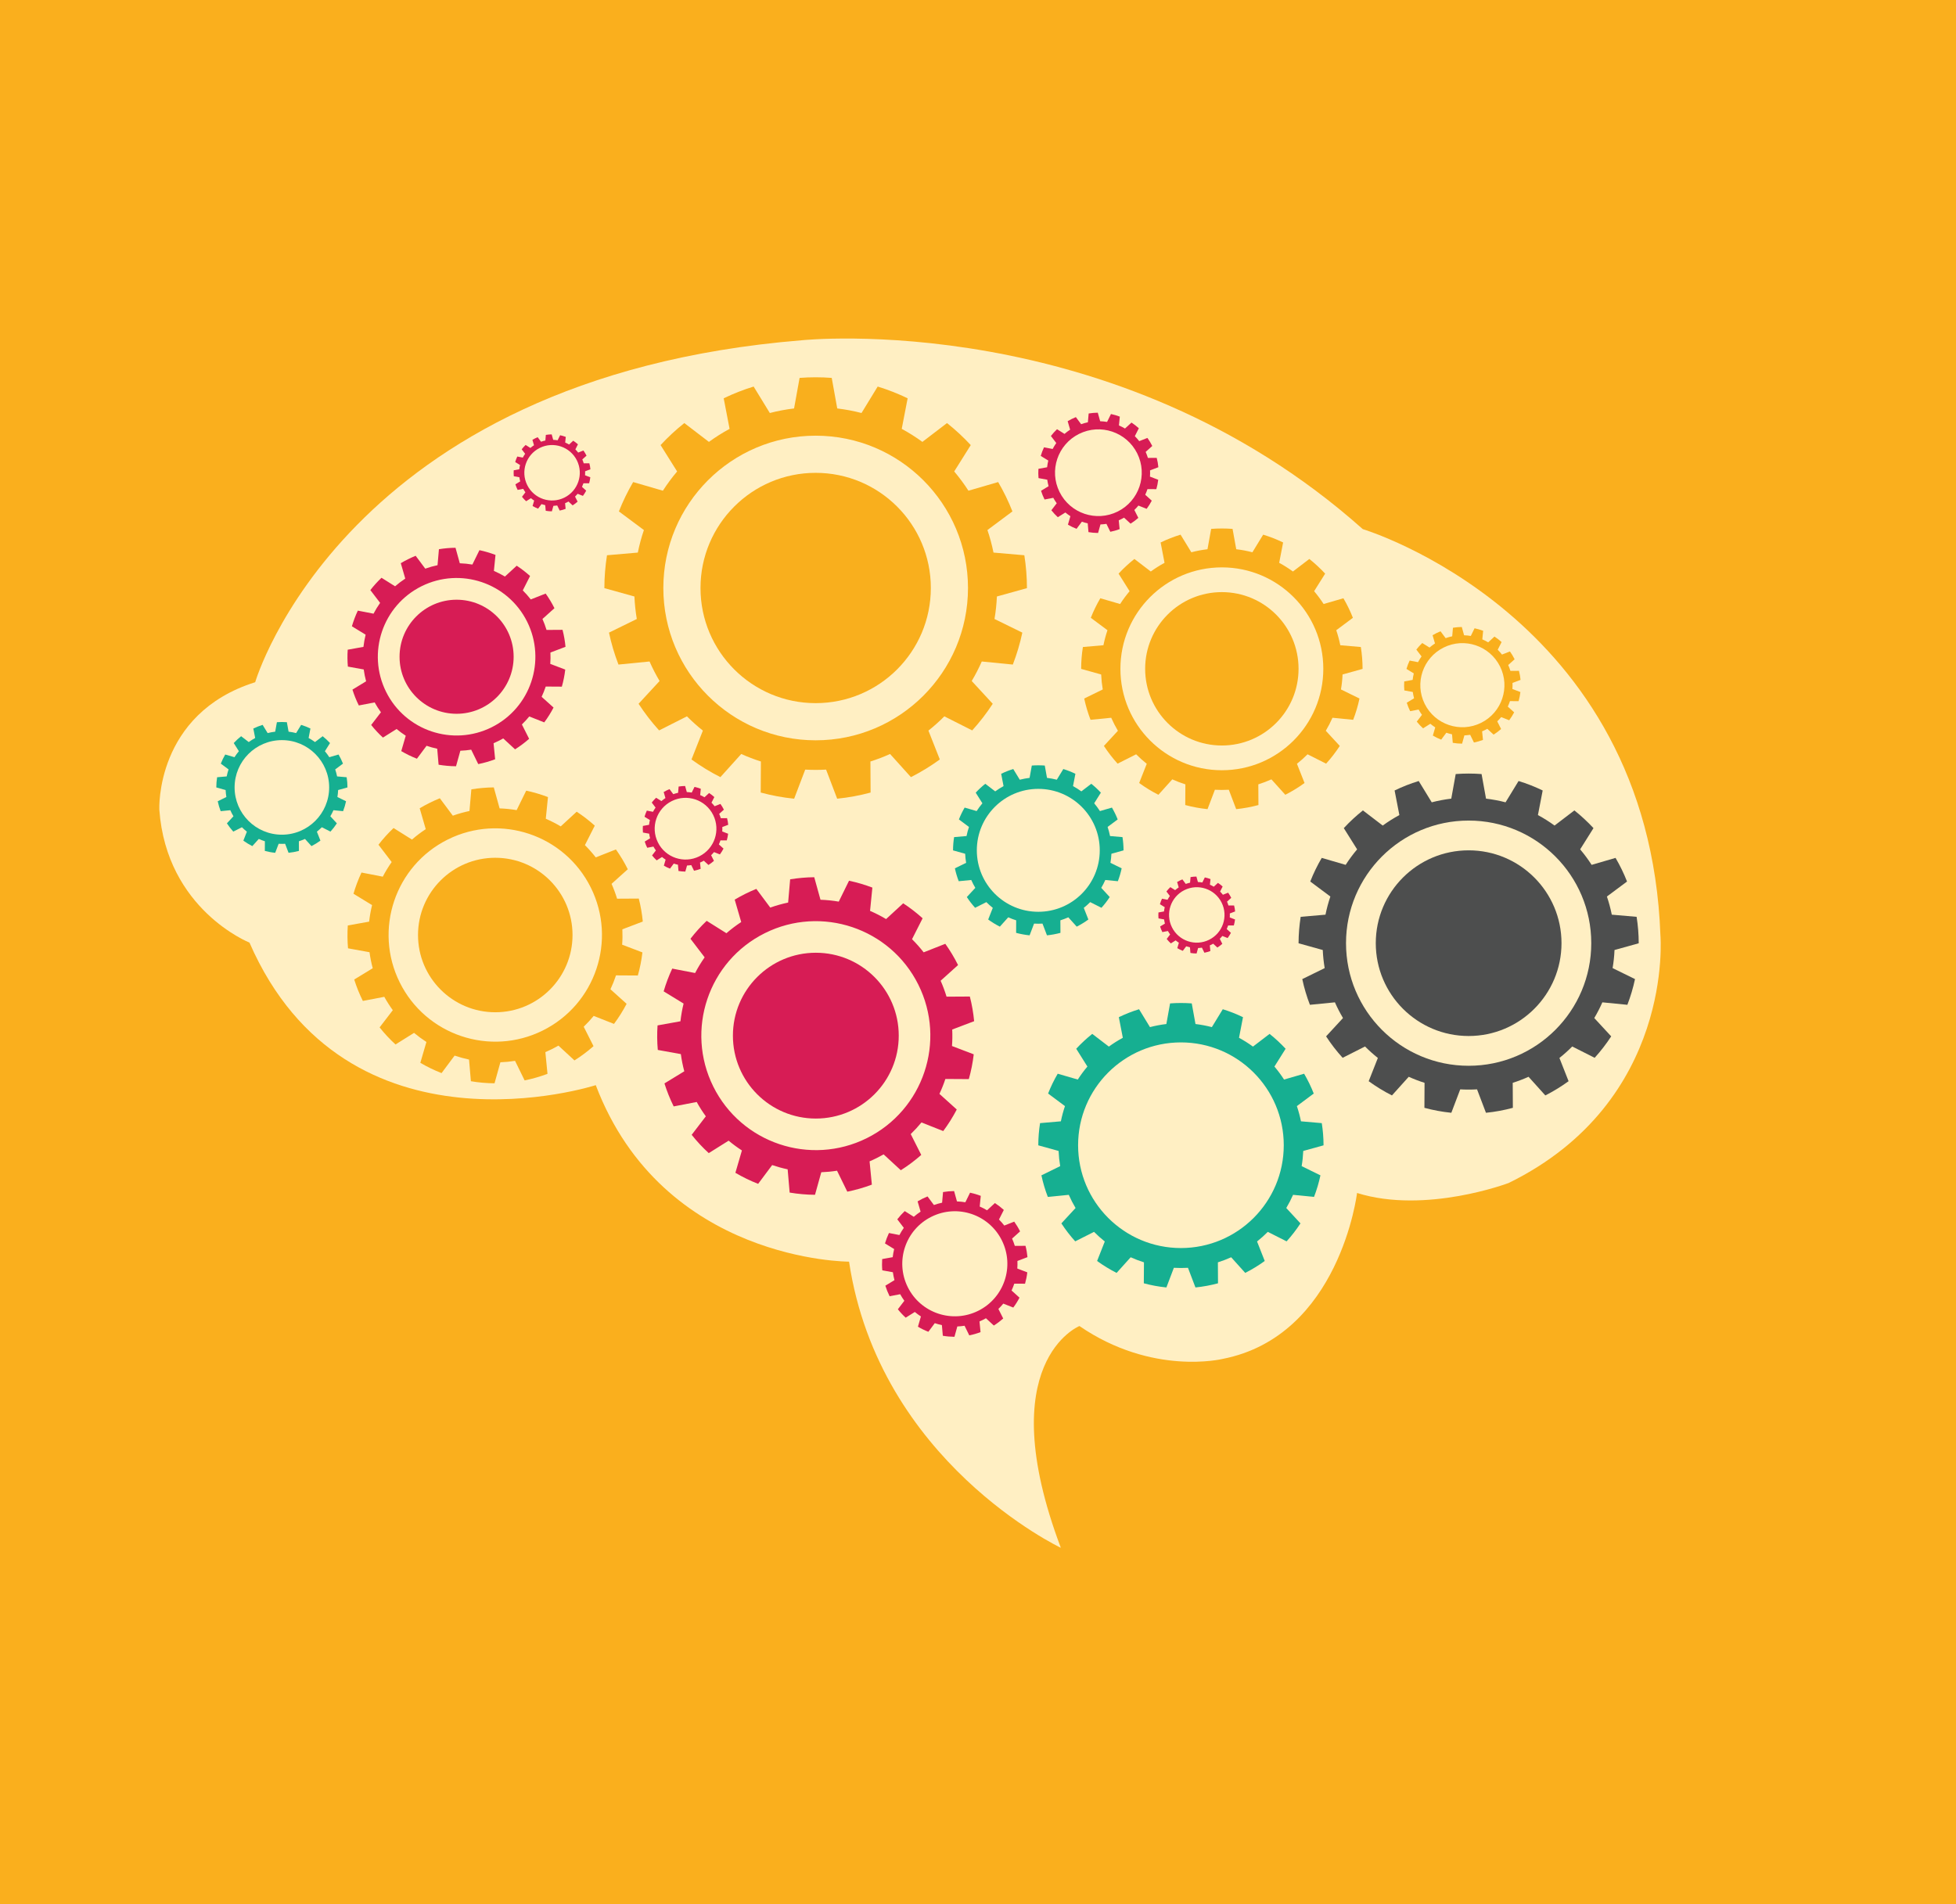 <?xml version="1.0" encoding="utf-8"?>
<!-- Generator: Adobe Illustrator 16.0.0, SVG Export Plug-In . SVG Version: 6.00 Build 0)  -->
<!DOCTYPE svg PUBLIC "-//W3C//DTD SVG 1.1//EN" "http://www.w3.org/Graphics/SVG/1.1/DTD/svg11.dtd">
<svg version="1.1" id="Layer_1" xmlns="http://www.w3.org/2000/svg" xmlns:xlink="http://www.w3.org/1999/xlink" x="0px" y="0px"
	 viewBox="0 0 1200 1168.423" enable-background="new 0 0 1200 1168.423" xml:space="preserve">
<g>
	<rect fill="#FAAF1D" width="1200" height="1168.423"/>
	<path fill="#FFEFC3" d="M365.5,665.86c0,0-152.748,49.484-212.45-87.465c0,0-50.915-20.196-55.308-81.651
		c0,0-2.632-58.817,58.816-78.129c0,0,54.435-186.995,335.357-209.826c0,0,191.392-20.186,344.145,115.887
		c0,0,175.58,52.677,182.604,249.324c0,0,8.782,101.841-93.059,151.882c0,0-50.919,19.309-93.058,6.145
		c0,0-10.531,87.795-82.522,101.833c0,0-43.018,10.54-87.792-20.192c0,0-54.424,21.953-11.414,136.082
		c0,0-111.49-52.68-129.929-175.583C520.892,774.166,406.764,774.399,365.5,665.86z"/>
	<path fill="#16AF91" d="M799.547,706.239l12.445-3.449c-0.013-4.64-0.383-9.184-1.084-13.63l-12.767-1.104
		c-0.649-3.186-1.487-6.303-2.51-9.336l10.349-7.711c-1.662-4.229-3.644-8.294-5.906-12.162l-12.311,3.574
		c-1.791-2.786-3.768-5.451-5.9-7.971l6.862-10.922c-3.05-3.278-6.334-6.335-9.837-9.122l-10.193,7.796
		c-2.728-1.984-5.577-3.789-8.562-5.398l2.444-12.65c-3.971-1.93-8.117-3.556-12.403-4.875l-6.698,10.969
		c-3.268-0.854-6.621-1.487-10.046-1.893l-2.288-12.656c-2.196-0.17-4.416-0.251-6.651-0.251c-2.236,0-4.462,0.081-6.651,0.251
		l-2.286,12.656c-3.427,0.405-6.784,1.039-10.056,1.893l-6.697-10.969c-4.284,1.319-8.424,2.945-12.403,4.875l2.45,12.65
		c-2.984,1.609-5.838,3.414-8.562,5.398l-10.196-7.796c-3.5,2.787-6.787,5.844-9.828,9.122l6.859,10.922
		c-2.14,2.52-4.115,5.185-5.899,7.971l-12.317-3.574c-2.266,3.868-4.245,7.934-5.903,12.162l10.355,7.711
		c-1.036,3.033-1.87,6.15-2.517,9.336l-12.766,1.104c-0.706,4.446-1.075,8.99-1.085,13.63l12.442,3.449
		c0.142,3.166,0.479,6.276,0.99,9.317l-11.517,5.652c0.963,4.55,2.282,8.97,3.925,13.228l12.864-1.264
		c1.224,2.787,2.615,5.484,4.161,8.08l-8.709,9.435c2.55,3.902,5.399,7.593,8.502,11.025l11.543-5.824
		c2.077,2.095,4.279,4.069,6.595,5.903l-4.715,11.964c3.775,2.744,7.772,5.191,11.964,7.315l8.631-9.59
		c2.642,1.189,5.362,2.229,8.152,3.113l-0.089,12.864c4.494,1.204,9.112,2.067,13.854,2.546l4.576-12.054
		c1.441,0.079,2.873,0.118,4.331,0.118c1.454,0,2.892-0.039,4.323-0.118l4.591,12.054c4.732-0.479,9.355-1.342,13.841-2.546
		l-0.079-12.864c2.786-0.884,5.511-1.924,8.148-3.113l8.627,9.59c4.195-2.124,8.192-4.571,11.968-7.315l-4.715-11.964
		c2.314-1.834,4.521-3.809,6.598-5.903l11.53,5.824c3.112-3.433,5.962-7.123,8.509-11.025l-8.706-9.435
		c1.543-2.596,2.928-5.293,4.164-8.08l12.858,1.264c1.649-4.258,2.962-8.678,3.932-13.228l-11.522-5.652
		C799.078,712.516,799.404,709.405,799.547,706.239z M724.491,765.815c-34.839,0-63.081-28.246-63.081-63.088
		c0-34.848,28.242-63.095,63.081-63.095c34.842,0,63.091,28.247,63.091,63.095C787.582,737.569,759.333,765.815,724.491,765.815z"/>
	<path fill="#16AF91" d="M681.85,523.876l7.443-2.068c-0.017-2.77-0.23-5.491-0.646-8.146l-7.638-0.656
		c-0.383-1.909-0.888-3.773-1.497-5.58l6.188-4.613c-0.997-2.53-2.185-4.956-3.529-7.269l-7.361,2.144
		c-1.072-1.672-2.256-3.266-3.525-4.776l4.094-6.525c-1.815-1.956-3.78-3.782-5.878-5.448l-6.091,4.66
		c-1.626-1.19-3.327-2.269-5.112-3.229l1.462-7.563c-2.382-1.15-4.852-2.13-7.414-2.915l-4.004,6.549
		c-1.951-0.5-3.964-0.879-6.012-1.13l-1.362-7.56c-1.31-0.099-2.638-0.145-3.977-0.145s-2.665,0.046-3.978,0.145l-1.368,7.56
		c-2.044,0.251-4.05,0.63-6.013,1.13l-4-6.549c-2.563,0.785-5.033,1.765-7.413,2.915l1.457,7.563
		c-1.771,0.96-3.481,2.038-5.108,3.229l-6.094-4.66c-2.098,1.666-4.057,3.492-5.877,5.448l4.103,6.525
		c-1.28,1.511-2.456,3.104-3.532,4.776l-7.361-2.144c-1.346,2.313-2.532,4.738-3.519,7.269l6.177,4.613
		c-0.613,1.807-1.117,3.671-1.494,5.58l-7.631,0.656c-0.428,2.654-0.649,5.376-0.652,8.146l7.439,2.068
		c0.086,1.889,0.284,3.746,0.59,5.566l-6.885,3.374c0.573,2.72,1.365,5.368,2.348,7.907l7.684-0.751
		c0.736,1.661,1.57,3.274,2.496,4.831l-5.21,5.637c1.523,2.334,3.222,4.534,5.085,6.592l6.894-3.479
		c1.243,1.247,2.559,2.427,3.947,3.521l-2.82,7.15c2.257,1.639,4.644,3.106,7.15,4.38l5.157-5.731
		c1.576,0.709,3.209,1.325,4.865,1.853l-0.04,7.694c2.684,0.715,5.444,1.23,8.274,1.517l2.743-7.202
		c0.849,0.05,1.712,0.073,2.586,0.073c0.864,0,1.725-0.023,2.579-0.073l2.747,7.202c2.833-0.286,5.597-0.802,8.273-1.517
		l-0.046-7.694c1.67-0.527,3.295-1.144,4.871-1.853l5.162,5.731c2.495-1.273,4.896-2.741,7.146-4.38l-2.819-7.15
		c1.385-1.095,2.701-2.274,3.941-3.521l6.902,3.479c1.855-2.058,3.561-4.258,5.074-6.592l-5.197-5.637
		c0.92-1.557,1.755-3.17,2.487-4.831l7.692,0.751c0.98-2.539,1.766-5.188,2.343-7.907l-6.886-3.374
		C681.57,527.622,681.764,525.765,681.85,523.876z M636.989,559.482c-20.822,0-37.707-16.885-37.707-37.714
		c0-20.826,16.885-37.704,37.707-37.704c20.826,0,37.704,16.878,37.704,37.704C674.693,542.598,657.815,559.482,636.989,559.482z"/>
	<path fill="#16AF91" d="M207.444,484.779l5.726-1.596c-0.003-2.124-0.168-4.222-0.492-6.26l-5.869-0.507
		c-0.3-1.472-0.689-2.903-1.161-4.298l4.765-3.546c-0.765-1.944-1.678-3.812-2.717-5.593l-5.666,1.646
		c-0.82-1.279-1.728-2.502-2.707-3.666l3.149-5.02c-1.396-1.508-2.911-2.909-4.524-4.195l-4.684,3.588
		c-1.253-0.92-2.565-1.748-3.934-2.486l1.118-5.821c-1.82-0.884-3.73-1.632-5.698-2.239l-3.085,5.039
		c-1.5-0.382-3.047-0.679-4.62-0.866l-1.055-5.818c-1.01-0.075-2.025-0.115-3.051-0.115c-1.032,0-2.055,0.04-3.063,0.115
		l-1.049,5.818c-1.579,0.188-3.12,0.484-4.624,0.866l-3.08-5.039c-1.976,0.607-3.878,1.355-5.709,2.239l1.132,5.821
		c-1.365,0.738-2.682,1.566-3.938,2.486l-4.683-3.588c-1.612,1.286-3.13,2.688-4.524,4.195l3.149,5.02
		c-0.985,1.164-1.89,2.387-2.704,3.666l-5.672-1.646c-1.039,1.781-1.949,3.648-2.708,5.593l4.755,3.546
		c-0.468,1.395-0.859,2.826-1.15,4.298l-5.873,0.507c-0.32,2.038-0.498,4.136-0.498,6.26l5.725,1.596
		c0.066,1.451,0.212,2.883,0.452,4.28l-5.3,2.604c0.441,2.087,1.056,4.125,1.805,6.083l5.915-0.59
		c0.565,1.289,1.208,2.526,1.92,3.72l-4.01,4.338c1.177,1.793,2.486,3.488,3.911,5.071l5.307-2.678
		c0.959,0.97,1.972,1.88,3.037,2.714l-2.17,5.505c1.731,1.256,3.571,2.384,5.504,3.359l3.971-4.405
		c1.207,0.547,2.46,1.021,3.74,1.431l-0.037,5.92c2.064,0.544,4.188,0.95,6.371,1.161l2.108-5.534
		c0.652,0.026,1.325,0.053,1.991,0.053c0.669,0,1.326-0.026,1.982-0.053l2.109,5.534c2.178-0.211,4.311-0.617,6.369-1.161
		l-0.033-5.92c1.279-0.409,2.529-0.884,3.74-1.431l3.977,4.405c1.924-0.976,3.767-2.104,5.497-3.359l-2.169-5.505
		c1.064-0.834,2.077-1.744,3.037-2.714l5.296,2.678c1.441-1.583,2.743-3.278,3.915-5.071l-3.997-4.338
		c0.709-1.193,1.342-2.431,1.912-3.72l5.913,0.59c0.763-1.958,1.362-3.996,1.811-6.083l-5.303-2.604
		C207.237,487.662,207.383,486.23,207.444,484.779z M172.939,512.178c-16.031,0-29.011-12.993-29.011-29.018
		c0-16.021,12.979-29.011,29.011-29.011c16.021,0,28.998,12.989,28.998,29.011C201.938,499.185,188.96,512.178,172.939,512.178z"/>
	<path fill="#4D4E4E" d="M990.498,582.94l14.851-4.133c-0.011-5.523-0.458-10.941-1.293-16.234l-15.226-1.316
		c-0.766-3.807-1.768-7.526-2.998-11.137l12.348-9.205c-1.976-5.039-4.34-9.884-7.045-14.5l-14.679,4.271
		c-2.131-3.328-4.484-6.5-7.038-9.507l8.18-13.031c-3.635-3.91-7.545-7.545-11.725-10.872l-12.158,9.292
		c-3.233-2.36-6.646-4.521-10.201-6.433l2.915-15.091c-4.741-2.3-9.679-4.242-14.794-5.809l-7.98,13.077
		c-3.901-1.022-7.902-1.769-11.987-2.256l-2.728-15.091c-2.622-0.199-5.264-0.298-7.932-0.298c-2.664,0-5.316,0.099-7.938,0.298
		l-2.721,15.091c-4.09,0.487-8.087,1.233-11.984,2.256l-7.987-13.077c-5.112,1.566-10.052,3.509-14.795,5.809l2.923,15.091
		c-3.559,1.912-6.966,4.072-10.207,6.433l-12.16-9.292c-4.178,3.327-8.099,6.962-11.727,10.872l8.179,13.031
		c-2.539,3.007-4.904,6.179-7.034,9.507l-14.679-4.271c-2.704,4.616-5.069,9.461-7.042,14.5l12.338,9.205
		c-1.227,3.61-2.229,7.33-2.994,11.137l-15.223,1.316c-0.834,5.293-1.276,10.711-1.299,16.234l14.856,4.133
		c0.155,3.762,0.557,7.473,1.174,11.104l-13.745,6.743c1.147,5.423,2.727,10.698,4.683,15.774l15.338-1.514
		c1.468,3.327,3.123,6.543,4.96,9.637l-10.368,11.245c3.028,4.653,6.427,9.06,10.15,13.155l13.739-6.948
		c2.483,2.503,5.111,4.851,7.869,7.048l-5.627,14.256c4.502,3.269,9.267,6.193,14.273,8.729l10.293-11.437
		c3.146,1.412,6.388,2.655,9.705,3.708l-0.086,15.337c5.344,1.444,10.863,2.474,16.516,3.041l5.462-14.372
		c1.701,0.099,3.43,0.146,5.157,0.146c1.732,0,3.447-0.047,5.154-0.146l5.471,14.372c5.65-0.567,11.161-1.597,16.506-3.041
		l-0.088-15.337c3.324-1.053,6.559-2.296,9.709-3.708l10.295,11.437c4.993-2.535,9.775-5.46,14.27-8.729l-5.622-14.256
		c2.757-2.197,5.389-4.545,7.858-7.048l13.756,6.948c3.72-4.096,7.11-8.502,10.15-13.155l-10.388-11.245
		c1.847-3.094,3.499-6.31,4.966-9.637l15.342,1.514c1.956-5.076,3.525-10.352,4.689-15.774l-13.749-6.743
		C989.947,590.413,990.34,586.702,990.498,582.94z M901.008,653.973c-41.55,0-75.23-33.681-75.23-75.233
		c0-41.547,33.681-75.23,75.23-75.23s75.227,33.684,75.227,75.23C976.234,620.292,942.558,653.973,901.008,653.973z"/>
	<path fill="#D71C55" d="M702.86,277.292l4.053-3.637c-0.874-1.749-1.869-3.394-2.968-4.938l-5.035,1.979
		c-0.835-1.089-1.745-2.104-2.695-3.054l2.457-4.858c-1.425-1.286-2.929-2.45-4.511-3.485l-3.981,3.66
		c-1.2-0.715-2.44-1.352-3.723-1.896l0.544-5.412c-1.771-0.672-3.588-1.203-5.431-1.603l-2.382,4.858
		c-1.402-0.237-2.819-0.38-4.244-0.432l-1.462-5.238c-1.855,0.02-3.729,0.182-5.593,0.485l-0.478,5.398
		c-1.389,0.297-2.773,0.687-4.146,1.178l-3.23-4.351c-0.864,0.35-1.723,0.739-2.566,1.158c-0.848,0.419-1.666,0.864-2.463,1.339
		l1.513,5.21c-1.223,0.795-2.364,1.666-3.439,2.599l-4.594-2.879c-1.365,1.3-2.628,2.691-3.763,4.163l3.298,4.319
		c-0.825,1.171-1.561,2.388-2.226,3.651l-5.3-1.026c-0.802,1.705-1.478,3.477-2.005,5.283l4.636,2.839
		c-0.333,1.355-0.58,2.729-0.729,4.119l-5.322,0.957c-0.126,1.89-0.108,3.792,0.052,5.699l5.356,0.977
		c0.188,1.331,0.448,2.674,0.808,3.989l-4.619,2.819c0.573,1.809,1.279,3.592,2.156,5.343l5.346-1.032
		c0.649,1.174,1.349,2.286,2.124,3.338l-3.288,4.3c1.209,1.536,2.545,2.955,3.96,4.258l4.624-2.896
		c0.986,0.821,2.018,1.583,3.09,2.275l-1.517,5.194c1.691,0.993,3.459,1.85,5.279,2.565l3.265-4.366
		c1.182,0.402,2.385,0.732,3.598,0.989l0.466,5.402c1.942,0.33,3.914,0.504,5.887,0.518l1.465-5.24
		c1.216-0.043,2.44-0.166,3.663-0.356l2.385,4.87c1.916-0.385,3.825-0.923,5.705-1.635l-0.53-5.412
		c0.557-0.234,1.107-0.492,1.654-0.768c0.548-0.268,1.089-0.555,1.606-0.854l3.998,3.687c1.697-1.065,3.283-2.262,4.752-3.555
		l-2.444-4.848c0.884-0.857,1.718-1.761,2.486-2.701l5.065,1.999c1.182-1.594,2.236-3.269,3.136-5.01l-4.019-3.624
		c0.529-1.132,0.988-2.293,1.381-3.473l5.445,0.035c0.533-1.89,0.917-3.814,1.146-5.764l-5.062-1.934
		c0.096-1.27,0.118-2.545,0.057-3.828l5.095-1.939c-0.172-1.919-0.508-3.836-1.003-5.731l-5.411,0.026
		C703.859,279.75,703.404,278.52,702.86,277.292z M685.701,313.889c-13.154,6.536-29.13,1.177-35.669-11.985
		c-6.543-13.154-1.178-29.126,11.981-35.665c13.147-6.54,29.123-1.178,35.669,11.978
		C704.223,291.374,698.854,307.346,685.701,313.889z"/>
	<path fill="#D71C55" d="M441.223,499.412l2.879-2.586c-0.62-1.246-1.322-2.424-2.114-3.524l-3.575,1.414
		c-0.59-0.774-1.235-1.497-1.919-2.18l1.747-3.449c-1.002-0.91-2.087-1.744-3.208-2.483l-2.833,2.608
		c-0.854-0.508-1.734-0.959-2.645-1.353l0.379-3.849c-1.256-0.481-2.545-0.86-3.864-1.141l-1.695,3.456
		c-0.999-0.165-1.995-0.273-3.024-0.3l-1.032-3.73c-1.319,0.018-2.655,0.133-3.978,0.34l-0.336,3.846
		c-0.989,0.214-1.988,0.484-2.955,0.837l-2.302-3.099c-0.624,0.25-1.228,0.529-1.823,0.824c-0.604,0.296-1.188,0.616-1.759,0.955
		l1.078,3.708c-0.863,0.566-1.681,1.19-2.456,1.851l-3.262-2.045c-0.966,0.92-1.873,1.912-2.678,2.951l2.348,3.08
		c-0.58,0.827-1.111,1.702-1.586,2.596l-3.77-0.732c-0.573,1.217-1.048,2.473-1.428,3.762l3.301,2.029
		c-0.234,0.95-0.412,1.93-0.518,2.922l-3.789,0.683c-0.086,1.342-0.086,2.7,0.04,4.06l3.815,0.692
		c0.131,0.953,0.311,1.899,0.57,2.84l-3.288,2.008c0.402,1.282,0.91,2.557,1.53,3.8l3.809-0.729
		c0.465,0.824,0.963,1.621,1.511,2.367l-2.345,3.058c0.874,1.098,1.82,2.106,2.826,3.03l3.278-2.058
		c0.709,0.587,1.447,1.127,2.206,1.619l-1.075,3.696c1.204,0.713,2.457,1.32,3.759,1.824l2.32-3.107
		c0.83,0.288,1.693,0.521,2.564,0.709l0.33,3.839c1.379,0.238,2.783,0.363,4.188,0.374l1.05-3.73
		c0.86-0.033,1.734-0.125,2.602-0.254l1.695,3.466c1.365-0.276,2.714-0.656,4.056-1.171l-0.382-3.849
		c0.402-0.161,0.795-0.343,1.19-0.54c0.396-0.199,0.766-0.4,1.138-0.61l2.849,2.628c1.204-0.768,2.336-1.612,3.374-2.532
		l-1.74-3.456c0.633-0.601,1.223-1.248,1.774-1.92l3.6,1.425c0.842-1.135,1.597-2.325,2.236-3.568l-2.865-2.579
		c0.383-0.811,0.705-1.629,0.988-2.47l3.876,0.026c0.376-1.34,0.649-2.721,0.821-4.1l-3.607-1.379
		c0.068-0.903,0.082-1.813,0.035-2.727l3.629-1.379c-0.12-1.362-0.363-2.728-0.713-4.076l-3.846,0.017
		C441.929,501.156,441.611,500.282,441.223,499.412z M429.018,525.452c-9.367,4.65-20.733,0.842-25.394-8.525
		c-4.65-9.365-0.835-20.73,8.528-25.384c9.362-4.656,20.724-0.84,25.377,8.528C442.189,509.435,438.38,520.795,429.018,525.452z"/>
	<path fill="#F9AF1D" d="M925.29,408.062l3.925-3.531c-0.842-1.702-1.797-3.302-2.873-4.795l-4.884,1.916
		c-0.795-1.05-1.679-2.042-2.615-2.962l2.384-4.713c-1.361-1.239-2.839-2.374-4.379-3.377l-3.842,3.555
		c-1.174-0.692-2.379-1.309-3.617-1.84l0.523-5.25c-1.715-0.653-3.469-1.168-5.267-1.55l-2.306,4.713
		c-1.368-0.234-2.73-0.38-4.125-0.416l-1.404-5.085c-1.814,0.021-3.622,0.181-5.426,0.472l-0.455,5.236
		c-1.349,0.287-2.707,0.663-4.033,1.141l-3.137-4.221c-0.844,0.336-1.664,0.713-2.477,1.115c-0.821,0.408-1.615,0.847-2.396,1.305
		l1.47,5.054c-1.184,0.771-2.298,1.625-3.344,2.516l-4.455-2.78c-1.315,1.257-2.553,2.605-3.638,4.027l3.198,4.188
		c-0.805,1.132-1.519,2.315-2.166,3.539l-5.142-0.989c-0.781,1.646-1.428,3.37-1.942,5.125l4.495,2.751
		c-0.316,1.305-0.558,2.647-0.709,3.986l-5.158,0.933c-0.118,1.834-0.118,3.684,0.057,5.534l5.193,0.943
		c0.178,1.3,0.429,2.589,0.778,3.871l-4.479,2.731c0.548,1.757,1.244,3.489,2.089,5.185l5.18-1.004
		c0.637,1.135,1.316,2.213,2.062,3.236l-3.191,4.168c1.189,1.494,2.479,2.872,3.854,4.126l4.468-2.804
		c0.96,0.795,1.976,1.537,3.009,2.209l-1.469,5.037c1.637,0.966,3.349,1.797,5.123,2.489l3.152-4.237
		c1.146,0.385,2.314,0.709,3.499,0.966l0.445,5.228c1.88,0.326,3.802,0.494,5.715,0.508l1.421-5.082
		c1.181-0.047,2.365-0.162,3.549-0.347l2.313,4.723c1.859-0.38,3.713-0.896,5.536-1.59l-0.531-5.246
		c0.544-0.229,1.093-0.479,1.623-0.746c0.534-0.261,1.042-0.534,1.546-0.827l3.886,3.581c1.639-1.038,3.182-2.2,4.597-3.452
		l-2.371-4.703c0.867-0.824,1.672-1.699,2.414-2.615l4.917,1.946c1.145-1.554,2.171-3.177,3.048-4.864l-3.908-3.517
		c0.514-1.102,0.967-2.222,1.343-3.366l5.286,0.035c0.514-1.83,0.891-3.706,1.111-5.593l-4.914-1.873
		c0.096-1.228,0.125-2.474,0.06-3.716l4.94-1.877c-0.172-1.854-0.492-3.713-0.977-5.561l-5.236,0.033
		C926.256,410.437,925.814,409.242,925.29,408.062z M908.656,443.54c-12.76,6.345-28.256,1.141-34.604-11.618
		c-6.333-12.76-1.132-28.243,11.628-34.588c12.76-6.349,28.236-1.145,34.585,11.611C926.609,421.711,921.412,437.198,908.656,443.54
		z"/>
	<path fill="#D71C55" d="M752.773,553.263l2.586-2.331c-0.559-1.125-1.191-2.174-1.9-3.163l-3.213,1.267
		c-0.533-0.693-1.117-1.346-1.725-1.953l1.564-3.106c-0.904-0.821-1.874-1.56-2.876-2.229l-2.55,2.348
		c-0.765-0.461-1.56-0.867-2.384-1.221l0.356-3.455c-1.135-0.433-2.289-0.772-3.477-1.026l-1.523,3.104
		c-0.897-0.152-1.801-0.244-2.721-0.277l-0.924-3.345c-1.19,0.012-2.387,0.116-3.578,0.314l-0.307,3.445
		c-0.891,0.191-1.777,0.442-2.654,0.753l-2.061-2.788c-0.561,0.231-1.103,0.479-1.644,0.743c-0.541,0.271-1.071,0.554-1.576,0.86
		l0.966,3.33c-0.781,0.509-1.506,1.07-2.199,1.666L718,544.354c-0.869,0.828-1.678,1.726-2.404,2.662l2.108,2.764
		c-0.524,0.748-0.999,1.526-1.419,2.331l-3.403-0.659c-0.507,1.099-0.939,2.227-1.272,3.383l2.961,1.818
		c-0.207,0.866-0.365,1.744-0.461,2.631l-3.407,0.614c-0.082,1.206-0.069,2.424,0.034,3.647l3.43,0.619
		c0.115,0.854,0.283,1.708,0.51,2.557l-2.951,1.797c0.363,1.164,0.822,2.303,1.379,3.427l3.417-0.667
		c0.415,0.746,0.866,1.458,1.352,2.131l-2.097,2.75c0.777,0.983,1.629,1.894,2.535,2.725l2.952-1.85
		c0.637,0.523,1.289,1.009,1.979,1.447l-0.97,3.327c1.085,0.63,2.217,1.188,3.381,1.646l2.084-2.793
		c0.751,0.251,1.523,0.465,2.301,0.633l0.301,3.447c1.24,0.214,2.496,0.322,3.763,0.336l0.934-3.354
		c0.785-0.032,1.563-0.104,2.338-0.23l1.527,3.116c1.229-0.24,2.45-0.586,3.654-1.045l-0.347-3.46
		c0.366-0.146,0.716-0.31,1.065-0.487c0.35-0.176,0.692-0.357,1.025-0.548l2.556,2.358c1.085-0.684,2.098-1.451,3.033-2.276
		l-1.56-3.1c0.571-0.547,1.099-1.125,1.59-1.726l3.242,1.274c0.755-1.017,1.428-2.089,2.009-3.203l-2.572-2.321
		c0.336-0.723,0.63-1.461,0.883-2.209l3.479,0.013c0.343-1.201,0.587-2.437,0.739-3.681l-3.242-1.236
		c0.06-0.812,0.075-1.633,0.033-2.453l3.265-1.237c-0.118-1.23-0.327-2.446-0.64-3.667l-3.467,0.02
		C753.41,554.829,753.113,554.04,752.773,553.263z M741.799,576.651c-8.417,4.185-18.634,0.755-22.813-7.655
		c-4.181-8.423-0.751-18.632,7.665-22.813c8.413-4.183,18.626-0.745,22.805,7.66C753.645,562.263,750.211,572.476,741.799,576.651z"
		/>
	<path fill="#D71C55" d="M357.239,281.933l2.593-2.332c-0.561-1.121-1.194-2.173-1.903-3.159l-3.216,1.267
		c-0.534-0.689-1.107-1.346-1.721-1.952l1.572-3.104c-0.906-0.824-1.875-1.565-2.892-2.229l-2.539,2.345
		c-0.769-0.461-1.558-0.867-2.389-1.221l0.354-3.459c-1.132-0.432-2.292-0.769-3.472-1.022l-1.525,3.104
		c-0.893-0.151-1.803-0.244-2.714-0.273l-0.936-3.354c-1.184,0.017-2.382,0.118-3.575,0.316l-0.3,3.449
		c-0.894,0.184-1.781,0.438-2.655,0.752l-2.067-2.786c-0.554,0.227-1.102,0.478-1.636,0.744c-0.544,0.268-1.075,0.555-1.583,0.861
		l0.973,3.331c-0.785,0.508-1.518,1.062-2.206,1.665l-2.938-1.847c-0.874,0.828-1.672,1.725-2.404,2.662l2.114,2.763
		c-0.527,0.749-1.003,1.526-1.426,2.331l-3.393-0.655c-0.512,1.095-0.938,2.226-1.279,3.38l2.967,1.817
		c-0.214,0.864-0.369,1.741-0.467,2.631l-3.406,0.614c-0.08,1.207-0.07,2.424,0.042,3.645l3.42,0.623
		c0.115,0.854,0.286,1.707,0.518,2.552l-2.951,1.801c0.359,1.154,0.817,2.303,1.375,3.42l3.416-0.659
		c0.419,0.748,0.864,1.457,1.358,2.131l-2.104,2.753c0.778,0.979,1.629,1.887,2.539,2.718l2.952-1.851
		c0.63,0.531,1.292,1.006,1.979,1.454l-0.974,3.324c1.09,0.63,2.21,1.185,3.378,1.64l2.091-2.79
		c0.748,0.251,1.523,0.469,2.295,0.636l0.304,3.447c1.24,0.217,2.496,0.322,3.763,0.339l0.938-3.354
		c0.777-0.033,1.556-0.108,2.341-0.23l1.527,3.116c1.223-0.245,2.446-0.59,3.64-1.05l-0.336-3.459
		c0.359-0.148,0.713-0.313,1.062-0.484c0.344-0.178,0.693-0.363,1.029-0.551l2.549,2.361c1.092-0.689,2.104-1.45,3.044-2.286
		l-1.565-3.096c0.563-0.544,1.098-1.118,1.593-1.722l3.232,1.276c0.758-1.017,1.434-2.091,2.011-3.209l-2.572-2.315
		c0.34-0.722,0.636-1.464,0.891-2.219l3.479,0.02c0.34-1.201,0.583-2.434,0.729-3.681l-3.238-1.239
		c0.069-0.806,0.079-1.63,0.042-2.447l3.259-1.237c-0.116-1.229-0.33-2.449-0.646-3.667l-3.456,0.02
		C357.872,283.503,357.586,282.711,357.239,281.933z M346.271,305.328c-8.416,4.181-18.63,0.751-22.811-7.662
		c-4.183-8.415-0.753-18.626,7.657-22.808c8.413-4.186,18.63-0.752,22.812,7.658C358.11,290.932,354.678,301.146,346.271,305.328z"
		/>
	<path fill="#D71C55" d="M620.912,760.008l4.903-4.416c-1.048-2.116-2.262-4.109-3.591-5.982l-6.094,2.407
		c-1.013-1.318-2.111-2.559-3.263-3.709l2.975-5.878c-1.725-1.56-3.551-2.968-5.468-4.225l-4.818,4.439
		c-1.461-0.874-2.961-1.642-4.511-2.302l0.656-6.563c-2.144-0.812-4.329-1.461-6.573-1.934l-2.892,5.884
		c-1.698-0.293-3.42-0.465-5.145-0.524l-1.755-6.348c-2.262,0.029-4.527,0.218-6.786,0.6l-0.574,6.533
		c-1.688,0.356-3.363,0.824-5.029,1.419l-3.914-5.268c-1.039,0.423-2.075,0.891-3.104,1.401c-1.02,0.512-2.019,1.046-2.988,1.627
		l1.837,6.312c-1.48,0.96-2.861,2.019-4.168,3.152l-5.563-3.492c-1.655,1.566-3.179,3.255-4.562,5.042l4.001,5.237
		c-0.999,1.415-1.897,2.889-2.698,4.416l-6.424-1.247c-0.974,2.074-1.784,4.212-2.431,6.402l5.626,3.442
		c-0.402,1.639-0.705,3.302-0.89,4.985l-6.454,1.161c-0.155,2.293-0.14,4.591,0.072,6.909l6.487,1.171
		c0.217,1.626,0.544,3.245,0.982,4.851l-5.601,3.404c0.687,2.199,1.554,4.356,2.613,6.48l6.483-1.254
		c0.778,1.421,1.629,2.764,2.559,4.033l-3.983,5.211c1.474,1.869,3.086,3.592,4.809,5.158l5.599-3.506
		c1.19,0.999,2.447,1.916,3.739,2.754l-1.833,6.292c2.045,1.207,4.188,2.253,6.401,3.116l3.943-5.293
		c1.429,0.485,2.893,0.887,4.36,1.207l0.57,6.533c2.345,0.405,4.729,0.609,7.131,0.63l1.767-6.342
		c1.488-0.06,2.958-0.204,4.439-0.438l2.889,5.903c2.322-0.465,4.638-1.125,6.916-1.988l-0.649-6.557
		c0.675-0.284,1.342-0.587,2.011-0.917c0.654-0.333,1.313-0.679,1.943-1.042l4.841,4.472c2.067-1.3,3.974-2.747,5.765-4.314
		l-2.965-5.869c1.063-1.038,2.077-2.133,3.008-3.274l6.131,2.424c1.441-1.93,2.714-3.951,3.809-6.071l-4.864-4.396
		c0.633-1.365,1.184-2.771,1.669-4.198l6.599,0.033c0.64-2.282,1.108-4.614,1.386-6.975l-6.135-2.339
		c0.119-1.533,0.146-3.086,0.073-4.644l6.17-2.345c-0.222-2.324-0.613-4.646-1.211-6.944l-6.56,0.029
		C622.122,762.985,621.568,761.489,620.912,760.008z M600.129,804.328c-15.938,7.921-35.283,1.425-43.211-14.512
		c-7.922-15.94-1.425-35.286,14.52-43.204c15.938-7.932,35.281-1.429,43.199,14.508C622.564,777.058,616.074,796.41,600.129,804.328
		z"/>
	<path fill="#F9AF1D" d="M500.409,431.457c-39.027,0-70.656-31.634-70.656-70.656c0-39.023,31.629-70.659,70.656-70.659
		c39.02,0,70.655,31.636,70.655,70.659C571.064,399.823,539.429,431.457,500.409,431.457z"/>
	<g>
		<path fill="#D71C55" d="M577.07,601.794l10.695-9.624c-2.312-4.613-4.924-8.962-7.829-13.039l-13.277,5.233
			c-2.226-2.859-4.604-5.557-7.136-8.063l6.496-12.828c-3.746-3.391-7.73-6.461-11.908-9.195l-10.5,9.673
			c-3.174-1.893-6.457-3.565-9.838-5.026l1.425-14.286c-4.66-1.761-9.448-3.183-14.326-4.215l-6.299,12.822
			c-3.693-0.63-7.431-1.016-11.206-1.145l-3.832-13.824c-4.917,0.046-9.857,0.478-14.781,1.289l-1.24,14.257
			c-3.68,0.772-7.341,1.801-10.955,3.086l-8.555-11.472c-2.275,0.913-4.521,1.935-6.754,3.04c-2.227,1.108-4.399,2.292-6.513,3.545
			l3.996,13.752c-3.212,2.104-6.239,4.402-9.079,6.866l-12.109-7.604c-3.617,3.426-6.945,7.109-9.949,11.002l8.702,11.402
			c-2.173,3.081-4.132,6.297-5.85,9.621l-14.032-2.715c-2.111,4.512-3.875,9.186-5.267,13.96l12.235,7.493
			c-0.874,3.571-1.518,7.202-1.927,10.873l-14.052,2.532c-0.336,4.979-0.297,10.013,0.151,15.052l14.145,2.559
			c0.469,3.535,1.174,7.059,2.11,10.551l-12.172,7.434c1.493,4.768,3.38,9.49,5.669,14.111l14.118-2.719
			c1.705,3.084,3.575,6.014,5.604,8.799l-8.687,11.346c3.222,4.056,6.724,7.809,10.474,11.235l12.194-7.642
			c2.603,2.177,5.323,4.172,8.153,6.003l-4,13.716c4.471,2.631,9.138,4.899,13.952,6.779l8.608-11.525
			c3.105,1.055,6.285,1.929,9.501,2.615l1.226,14.26c5.125,0.867,10.319,1.328,15.551,1.365l3.858-13.838
			c3.218-0.122,6.444-0.432,9.662-0.937l6.296,12.864c5.072-1.025,10.104-2.453,15.063-4.326l-1.397-14.286
			c1.464-0.634,2.925-1.296,4.362-2.018c1.454-0.723,2.866-1.479,4.252-2.263l10.553,9.735c4.485-2.823,8.664-5.976,12.532-9.396
			l-6.451-12.792c2.348-2.27,4.535-4.649,6.579-7.134l13.363,5.28c3.123-4.197,5.896-8.624,8.298-13.224l-10.633-9.591
			c1.398-2.978,2.615-6.034,3.65-9.151l14.382,0.089c1.405-4.966,2.414-10.059,3.015-15.209l-13.343-5.089
			c0.251-3.356,0.29-6.734,0.136-10.128l13.45-5.105c-0.475-5.059-1.345-10.121-2.634-15.137l-14.29,0.082
			C579.709,608.277,578.498,605.013,577.07,601.794z M531.781,698.385c-34.732,17.261-76.89,3.105-94.164-31.63
			c-17.264-34.733-3.112-76.898,31.617-94.16c34.733-17.271,76.898-3.113,94.17,31.617
			C580.672,638.95,566.515,681.106,531.781,698.385z"/>
		<circle fill="#D71C55" cx="500.508" cy="635.488" r="50.87"/>
	</g>
	<g>
		<path fill="#D71C55" d="M332.796,379.813l7.354-6.619c-1.583-3.174-3.391-6.171-5.392-8.971l-9.126,3.598
			c-1.53-1.969-3.169-3.819-4.907-5.547l4.472-8.824c-2.578-2.332-5.325-4.439-8.194-6.326l-7.227,6.652
			c-2.183-1.296-4.444-2.451-6.773-3.456l0.983-9.827c-3.206-1.208-6.498-2.188-9.852-2.899l-4.336,8.821
			c-2.537-0.436-5.115-0.699-7.711-0.784l-2.631-9.511c-3.384,0.029-6.784,0.322-10.175,0.883l-0.851,9.809
			c-2.529,0.53-5.053,1.232-7.532,2.123l-5.89-7.898c-1.566,0.631-3.109,1.339-4.643,2.102c-1.545,0.761-3.034,1.569-4.482,2.437
			l2.743,9.462c-2.206,1.443-4.29,3.03-6.243,4.719l-8.329-5.23c-2.487,2.361-4.782,4.884-6.843,7.565l5.991,7.839
			c-1.501,2.124-2.843,4.341-4.033,6.629l-9.646-1.87c-1.459,3.11-2.669,6.315-3.635,9.61l8.429,5.147
			c-0.606,2.46-1.052,4.963-1.339,7.479l-9.658,1.742c-0.231,3.436-0.205,6.895,0.104,10.361l9.729,1.758
			c0.317,2.434,0.812,4.852,1.462,7.262l-8.384,5.107c1.029,3.285,2.325,6.53,3.905,9.713l9.709-1.869
			c1.174,2.113,2.463,4.135,3.858,6.054l-5.979,7.797c2.213,2.796,4.624,5.375,7.203,7.733l8.393-5.258
			c1.794,1.494,3.667,2.869,5.609,4.123l-2.75,9.438c3.073,1.813,6.279,3.373,9.6,4.667l5.913-7.929
			c2.14,0.726,4.33,1.326,6.54,1.802l0.844,9.811c3.528,0.593,7.097,0.913,10.698,0.936l2.655-9.518
			c2.212-0.085,4.429-0.296,6.648-0.646l4.33,8.849c3.492-0.703,6.951-1.686,10.361-2.973l-0.966-9.827
			c1.006-0.438,2.015-0.894,3.004-1.396c0.999-0.49,1.979-1.012,2.926-1.556l7.255,6.694c3.09-1.936,5.962-4.103,8.631-6.465
			l-4.437-8.795c1.603-1.56,3.117-3.188,4.519-4.91l9.197,3.635c2.147-2.883,4.053-5.937,5.709-9.096l-7.318-6.592
			c0.963-2.055,1.798-4.153,2.517-6.303l9.89,0.063c0.97-3.417,1.666-6.916,2.082-10.471l-9.188-3.492
			c0.172-2.312,0.202-4.63,0.096-6.965l9.25-3.519c-0.322-3.479-0.926-6.956-1.813-10.415l-9.83,0.063
			C334.613,384.268,333.772,382.025,332.796,379.813z M301.635,446.258c-23.891,11.879-52.898,2.14-64.779-21.753
			c-11.876-23.896-2.141-52.907,21.755-64.782c23.897-11.88,52.898-2.138,64.786,21.755
			C335.269,405.374,325.531,434.372,301.635,446.258z"/>
		<path fill="#D71C55" d="M280.123,437.987c-19.325,0-34.997-15.669-34.997-34.99c0-19.33,15.672-35.001,34.997-35.001
			s34.993,15.671,34.993,35.001C315.116,422.318,299.448,437.987,280.123,437.987z"/>
	</g>
	<g>
		<path fill="#F9AF1D" d="M375.192,542.344l9.96-8.968c-2.144-4.297-4.587-8.353-7.295-12.148l-12.37,4.874
			c-2.071-2.665-4.291-5.177-6.646-7.517l6.053-11.947c-3.492-3.159-7.21-6.016-11.098-8.567l-9.781,9.009
			c-2.965-1.764-6.022-3.317-9.172-4.683l1.336-13.307c-4.356-1.646-8.805-2.968-13.35-3.931l-5.871,11.947
			c-3.445-0.583-6.925-0.945-10.45-1.065l-3.565-12.881c-4.58,0.046-9.184,0.442-13.771,1.204l-1.154,13.273
			c-3.423,0.719-6.839,1.679-10.207,2.882l-7.971-10.694c-2.12,0.857-4.221,1.811-6.292,2.843c-2.084,1.035-4.106,2.124-6.068,3.298
			l3.717,12.815c-2.991,1.959-5.808,4.1-8.459,6.396l-11.285-7.088c-3.367,3.198-6.471,6.622-9.261,10.25l8.103,10.622
			c-2.018,2.869-3.845,5.87-5.458,8.977l-13.062-2.536c-1.97,4.202-3.614,8.555-4.918,13.011l11.404,6.978
			c-0.812,3.335-1.417,6.714-1.794,10.135l-13.09,2.354c-0.31,4.644-0.276,9.333,0.133,14.025l13.188,2.392
			c0.431,3.29,1.095,6.569,1.969,9.827l-11.352,6.922c1.389,4.446,3.155,8.849,5.289,13.149l13.152-2.533
			c1.586,2.873,3.334,5.606,5.228,8.198l-8.097,10.569c3.004,3.783,6.267,7.279,9.761,10.471l11.358-7.113
			c2.431,2.018,4.963,3.882,7.596,5.583l-3.73,12.782c4.171,2.457,8.516,4.564,13.014,6.319l8.013-10.738
			c2.893,0.979,5.854,1.794,8.849,2.437l1.142,13.285c4.778,0.811,9.616,1.242,14.5,1.27l3.592-12.895
			c2.99-0.109,6.002-0.402,8.996-0.875l5.871,11.995c4.723-0.953,9.412-2.289,14.031-4.03l-1.299-13.313
			c1.358-0.591,2.724-1.215,4.066-1.884c1.358-0.673,2.665-1.372,3.957-2.111l9.828,9.076c4.188-2.632,8.082-5.57,11.688-8.756
			l-6.016-11.922c2.189-2.114,4.231-4.323,6.124-6.635l12.453,4.907c2.908-3.905,5.49-8.027,7.743-12.318l-9.916-8.93
			c1.299-2.777,2.434-5.633,3.406-8.528l13.399,0.076c1.309-4.624,2.249-9.366,2.813-14.171l-12.446-4.739
			c0.241-3.123,0.277-6.27,0.136-9.436l12.532-4.759c-0.445-4.713-1.26-9.425-2.461-14.104l-13.31,0.079
			C377.643,548.382,376.522,545.337,375.192,542.344z M332.99,632.332c-32.361,16.09-71.651,2.898-87.738-29.466
			c-16.091-32.362-2.899-71.649,29.463-87.736c32.367-16.09,71.648-2.893,87.731,29.466
			C378.537,576.961,365.355,616.239,332.99,632.332z"/>
		<path fill="#F9AF1D" d="M303.851,621.136c-26.178,0-47.4-21.229-47.4-47.396c0-26.179,21.223-47.4,47.4-47.4
			c26.175,0,47.394,21.222,47.394,47.4C351.244,599.907,330.025,621.136,303.851,621.136z"/>
	</g>
	<path fill="#F9AF1D" d="M611.589,366.015l18.441-5.129c-0.013-6.866-0.563-13.606-1.603-20.176l-18.92-1.637
		c-0.949-4.719-2.193-9.346-3.723-13.826l15.335-11.438c-2.453-6.256-5.393-12.271-8.747-18.014l-18.236,5.307
		c-2.654-4.133-5.58-8.076-8.732-11.81l10.153-16.182c-4.508-4.862-9.372-9.383-14.572-13.509l-15.098,11.546
		c-4.036-2.941-8.265-5.613-12.673-7.997l3.62-18.745c-5.896-2.85-12.027-5.267-18.376-7.212l-9.92,16.238
		c-4.844-1.264-9.808-2.193-14.893-2.801l-3.38-18.748c-3.259-0.25-6.54-0.376-9.857-0.376c-3.314,0-6.599,0.126-9.858,0.376
		l-3.387,18.748c-5.075,0.607-10.041,1.537-14.876,2.801l-9.93-16.238c-6.343,1.945-12.486,4.362-18.37,7.212l3.612,18.745
		c-4.409,2.384-8.64,5.056-12.674,7.997l-15.095-11.546c-5.193,4.126-10.071,8.646-14.566,13.509l10.151,16.182
		c-3.149,3.733-6.085,7.677-8.736,11.81l-18.236-5.307c-3.358,5.742-6.293,11.758-8.75,18.014l15.342,11.438
		c-1.53,4.48-2.78,9.107-3.723,13.826l-18.92,1.637c-1.043,6.569-1.59,13.31-1.606,20.176l18.438,5.129
		c0.209,4.673,0.696,9.276,1.459,13.801l-17.066,8.374c1.428,6.737,3.39,13.283,5.82,19.592l19.059-1.883
		c1.816,4.132,3.884,8.13,6.166,11.974l-12.894,13.974c3.772,5.784,7.983,11.253,12.606,16.341l17.074-8.63
		c3.083,3.104,6.344,6.021,9.773,8.745l-6.98,17.717c5.586,4.06,11.51,7.7,17.726,10.84l12.788-14.203
		c3.905,1.764,7.926,3.297,12.058,4.604l-0.108,19.061c6.639,1.784,13.481,3.067,20.512,3.77l6.788-17.852
		c2.124,0.109,4.25,0.185,6.404,0.185c2.149,0,4.283-0.075,6.403-0.185l6.798,17.852c7.019-0.702,13.864-1.985,20.51-3.77
		l-0.116-19.061c4.129-1.307,8.152-2.84,12.058-4.604l12.795,14.203c6.214-3.14,12.136-6.78,17.723-10.84l-6.988-17.717
		c3.427-2.724,6.698-5.642,9.769-8.745l17.086,8.63c4.621-5.088,8.836-10.557,12.604-16.341l-12.896-13.974
		c2.288-3.844,4.343-7.842,6.17-11.974l19.052,1.883c2.44-6.309,4.39-12.854,5.827-19.592l-17.076-8.374
		C610.894,375.291,611.385,370.688,611.589,366.015z M500.409,454.262c-51.611,0-93.455-41.843-93.455-93.464
		c0-51.605,41.844-93.459,93.455-93.459c51.614,0,93.454,41.854,93.454,93.459C593.863,412.419,552.023,454.262,500.409,454.262z"/>
	<path fill="#F9AF1D" d="M749.611,457.45c-25.994,0-47.064-21.069-47.064-47.061c0-25.994,21.07-47.057,47.064-47.057
		c25.986,0,47.047,21.063,47.047,47.057C796.658,436.381,775.598,457.45,749.611,457.45z"/>
	<path fill="#F9AF1D" d="M823.654,413.866l12.283-3.42c-0.01-4.57-0.375-9.06-1.071-13.433l-12.598-1.091
		c-0.64-3.149-1.461-6.227-2.477-9.208l10.21-7.624c-1.636-4.162-3.592-8.173-5.824-11.991l-12.143,3.528
		c-1.768-2.748-3.727-5.376-5.824-7.861l6.764-10.775c-3.004-3.238-6.242-6.249-9.702-9.003l-10.059,7.694
		c-2.684-1.959-5.5-3.736-8.438-5.326l2.411-12.486c-3.919-1.896-8.014-3.504-12.235-4.798l-6.609,10.813
		c-3.229-0.847-6.533-1.467-9.912-1.862l-2.26-12.493c-2.164-0.164-4.354-0.243-6.559-0.243c-2.21,0-4.4,0.079-6.567,0.243
		l-2.259,12.493c-3.377,0.396-6.691,1.016-9.906,1.862l-6.612-10.813c-4.228,1.294-8.321,2.902-12.238,4.798l2.407,12.486
		c-2.935,1.59-5.752,3.367-8.432,5.326l-10.059-7.694c-3.46,2.754-6.705,5.765-9.699,9.003l6.761,10.775
		c-2.099,2.485-4.057,5.113-5.824,7.861L675.04,367.1c-2.236,3.818-4.186,7.829-5.834,11.991l10.224,7.624
		c-1.02,2.981-1.841,6.059-2.478,9.208l-12.601,1.091c-0.696,4.373-1.059,8.862-1.075,13.433l12.284,3.42
		c0.139,3.113,0.469,6.184,0.973,9.188l-11.375,5.57c0.967,4.488,2.267,8.854,3.883,13.06l12.689-1.257
		c1.218,2.75,2.589,5.415,4.109,7.981l-8.591,9.299c2.513,3.853,5.319,7.493,8.399,10.88l11.375-5.744
		c2.055,2.064,4.222,4.01,6.51,5.826l-4.65,11.787c3.717,2.714,7.654,5.138,11.804,7.229l8.515-9.461
		c2.603,1.174,5.287,2.196,8.03,3.066l-0.076,12.697c4.43,1.188,8.983,2.034,13.663,2.514l4.521-11.896
		c1.415,0.08,2.832,0.122,4.271,0.122c1.434,0,2.849-0.042,4.264-0.122l4.527,11.896c4.67-0.479,9.228-1.326,13.656-2.514
		l-0.075-12.697c2.746-0.87,5.431-1.893,8.026-3.066l8.525,9.461c4.129-2.091,8.083-4.515,11.803-7.229l-4.656-11.787
		c2.288-1.816,4.459-3.762,6.51-5.826l11.378,5.744c3.073-3.387,5.876-7.027,8.39-10.88l-8.588-9.299
		c1.523-2.566,2.898-5.231,4.112-7.981l12.687,1.257c1.626-4.205,2.93-8.571,3.878-13.06l-11.366-5.57
		C823.188,420.05,823.525,416.979,823.654,413.866z M749.611,472.63c-34.375,0-62.244-27.86-62.244-62.24
		c0-34.373,27.869-62.239,62.244-62.239c34.373,0,62.233,27.866,62.233,62.239C811.845,444.77,783.984,472.63,749.611,472.63z"/>
	<path fill="#4D4E4E" d="M901.008,635.708c-31.464,0-56.973-25.502-56.973-56.969c0-31.459,25.509-56.965,56.973-56.965
		c31.462,0,56.968,25.506,56.968,56.965C957.976,610.206,932.47,635.708,901.008,635.708z"/>
</g>
</svg>
